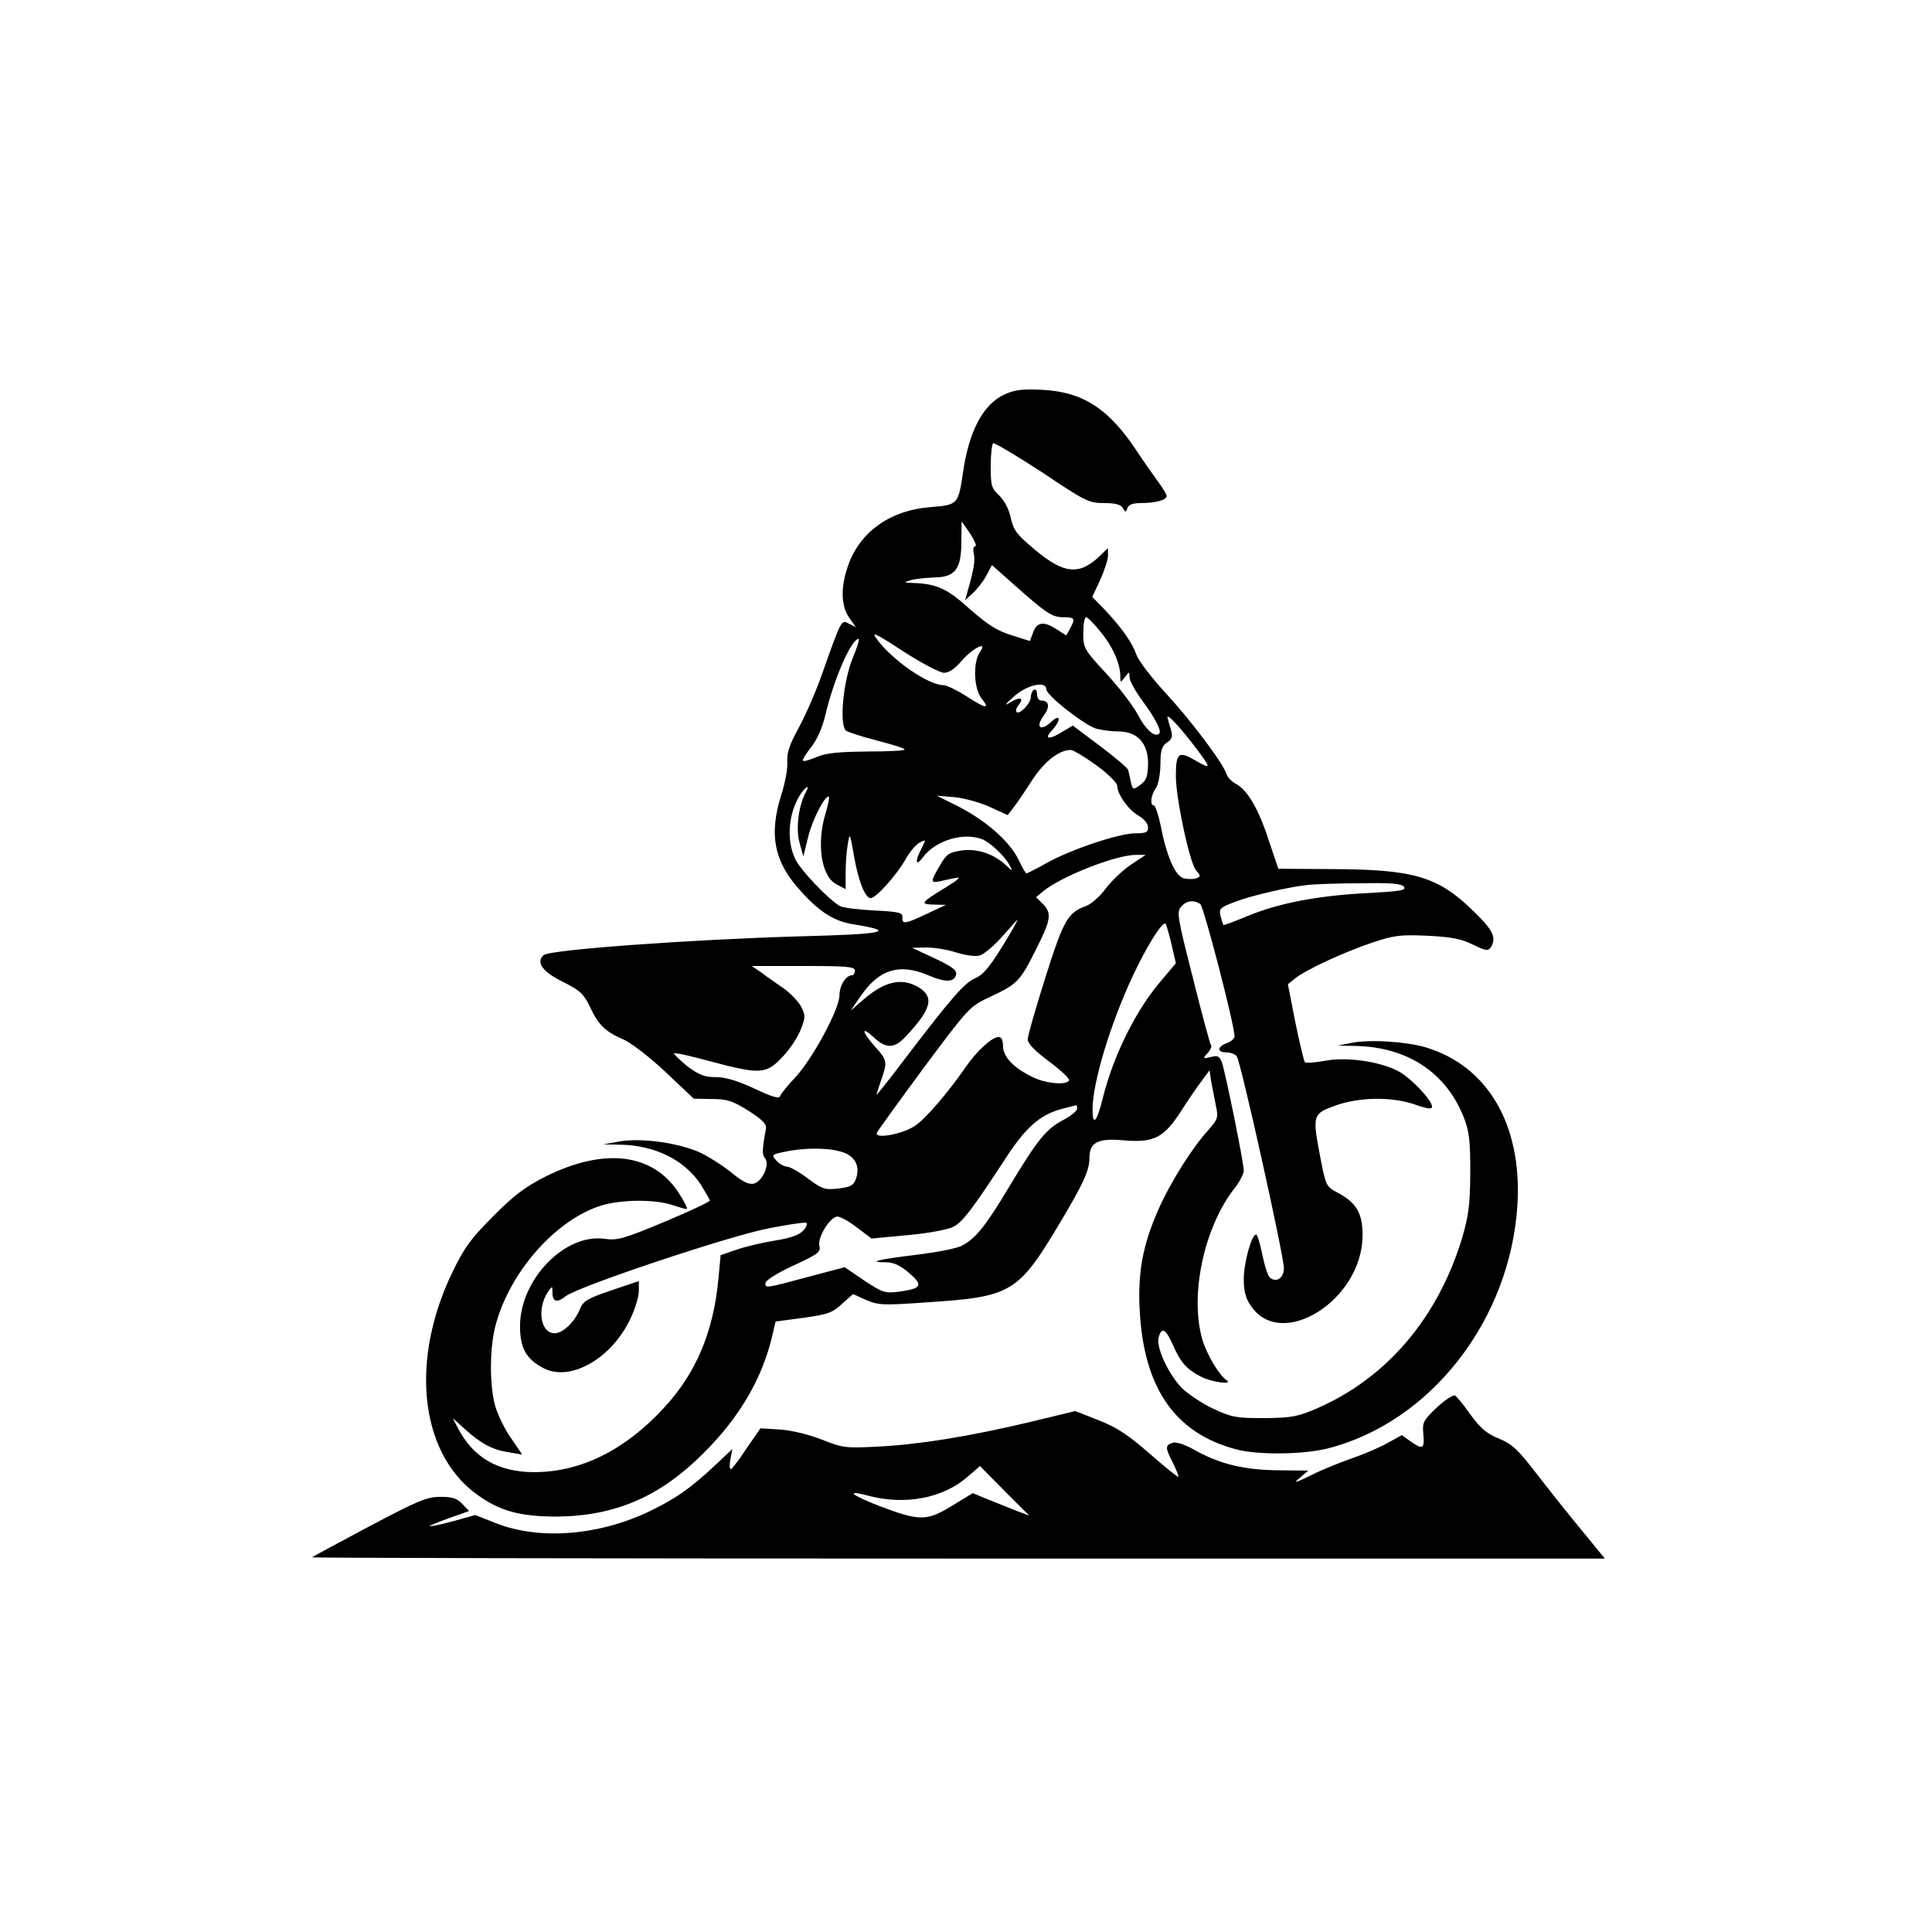 <?xml version="1.0" standalone="no"?>
<!DOCTYPE svg PUBLIC "-//W3C//DTD SVG 20010904//EN"
 "http://www.w3.org/TR/2001/REC-SVG-20010904/DTD/svg10.dtd">
<svg version="1.0" xmlns="http://www.w3.org/2000/svg"
 width="626pt" height="626pt" viewBox="0 0 626 626"
 preserveAspectRatio="xMidYMid meet">
<g transform="translate(0,626) scale(0.1,-0.1)"
fill="#000000" stroke="none">
<path d="M3253 4981 c-68 -32 -114 -119 -133 -254 -15 -101 -17 -103 -103
-110 -129 -9 -227 -77 -267 -184 -27 -72 -26 -136 2 -175 l21 -30 -22 11 c-25
14 -24 16 -86 -159 -20 -58 -55 -138 -77 -178 -30 -55 -39 -82 -37 -110 2 -20
-7 -68 -19 -106 -42 -131 -24 -221 66 -317 60 -66 106 -94 167 -104 144 -23
104 -32 -177 -39 -344 -10 -809 -43 -827 -61 -25 -24 -3 -54 64 -87 54 -27 66
-38 86 -79 27 -59 50 -82 109 -107 25 -11 86 -58 137 -106 l91 -86 59 -1 c49
0 67 -6 118 -38 44 -28 59 -43 57 -57 -13 -70 -13 -86 -3 -97 16 -20 -8 -74
-36 -82 -17 -4 -36 5 -76 38 -29 23 -75 52 -104 65 -71 30 -184 45 -253 34
l-55 -10 55 -1 c112 -2 207 -49 260 -128 16 -26 30 -50 30 -53 0 -4 -66 -35
-147 -69 -132 -55 -153 -61 -194 -55 -129 18 -274 -132 -274 -283 0 -71 20
-107 76 -136 87 -46 223 32 283 163 14 30 26 69 26 87 l0 32 -89 -30 c-76 -26
-91 -34 -101 -59 -18 -44 -56 -80 -83 -80 -46 0 -58 80 -21 135 14 19 14 19
14 -2 0 -31 14 -36 43 -13 41 32 532 196 658 220 61 12 115 20 121 18 5 -2 2
-13 -9 -25 -13 -14 -39 -24 -88 -32 -38 -6 -95 -19 -125 -29 l-55 -19 -7 -75
c-16 -173 -72 -307 -177 -420 -126 -137 -270 -208 -420 -208 -117 0 -198 47
-248 144 l-16 31 41 -37 c51 -46 88 -66 142 -74 l42 -7 -36 53 c-20 28 -43 75
-51 103 -19 65 -19 186 0 260 45 175 198 348 347 392 66 19 173 19 228 0 24
-8 45 -14 46 -12 2 2 -9 24 -25 49 -83 131 -240 151 -431 57 -67 -34 -103 -60
-171 -129 -72 -72 -94 -101 -132 -180 -138 -283 -108 -580 71 -717 77 -58 143
-77 267 -77 188 2 333 64 473 204 119 118 192 244 224 381 l11 47 90 12 c79
11 94 16 125 45 l36 32 42 -19 c40 -17 55 -18 195 -8 277 18 297 30 433 257
77 129 96 171 96 211 0 51 28 65 112 57 97 -8 129 8 185 95 23 36 53 80 67 98
l25 34 6 -39 c4 -21 11 -56 15 -77 8 -37 6 -43 -26 -79 -52 -57 -124 -172
-161 -257 -51 -116 -67 -204 -60 -329 14 -250 115 -395 312 -447 69 -19 215
-17 294 2 336 84 596 417 618 794 14 256 -96 445 -296 506 -64 19 -176 26
-236 16 l-50 -10 55 -1 c169 -3 294 -85 352 -229 19 -49 22 -75 22 -182 -1
-106 -5 -138 -27 -213 -79 -259 -245 -453 -471 -551 -63 -27 -82 -30 -171 -31
-92 0 -105 3 -165 31 -36 17 -80 47 -99 65 -44 44 -85 132 -77 164 9 37 23 30
46 -22 26 -59 45 -80 92 -104 35 -18 106 -27 82 -11 -25 18 -63 82 -78 131
-42 144 5 365 105 492 16 20 29 46 29 56 0 26 -60 321 -71 351 -8 20 -14 23
-36 17 -26 -6 -27 -6 -10 13 9 10 14 21 11 25 -3 3 -30 102 -59 219 -50 196
-53 214 -38 230 17 20 40 23 62 9 11 -7 111 -391 111 -429 0 -7 -11 -17 -25
-22 -32 -12 -32 -30 -1 -30 13 0 28 -6 33 -12 13 -16 153 -647 153 -687 0 -32
-24 -48 -45 -31 -7 6 -18 40 -25 75 -7 36 -16 65 -20 65 -15 0 -40 -93 -40
-145 0 -38 6 -62 23 -86 98 -147 361 18 362 228 0 72 -20 106 -80 138 -38 20
-39 22 -57 115 -26 136 -25 141 47 167 79 29 185 30 260 4 40 -14 55 -16 55
-7 0 22 -71 96 -111 116 -60 31 -166 46 -235 33 -33 -6 -62 -8 -66 -5 -3 4
-17 62 -31 130 l-24 123 25 20 c36 28 157 84 249 115 69 23 89 26 178 22 78
-4 110 -10 148 -29 41 -20 49 -21 57 -9 20 31 8 56 -54 116 -116 114 -193 137
-463 138 l-171 1 -31 92 c-33 102 -69 163 -106 183 -14 7 -27 21 -30 30 -11
36 -114 173 -196 262 -47 51 -91 108 -97 127 -14 40 -49 89 -104 147 l-39 40
26 55 c13 30 25 65 25 78 l0 25 -27 -26 c-66 -63 -116 -58 -210 21 -59 49 -69
63 -78 103 -6 29 -21 56 -37 72 -25 23 -28 32 -28 95 0 38 4 72 8 75 4 2 75
-40 158 -94 140 -94 152 -100 201 -100 37 0 55 -5 61 -16 8 -15 10 -15 15 0 4
11 19 16 44 16 49 0 83 10 83 23 0 5 -12 25 -26 44 -14 19 -48 67 -75 108 -89
133 -173 186 -304 192 -64 3 -88 0 -122 -16z m-109 -451 c14 -22 22 -40 16
-40 -6 0 -8 -10 -5 -23 6 -20 0 -55 -21 -127 l-7 -25 25 23 c14 13 34 38 44
57 l18 34 70 -62 c107 -95 125 -107 162 -107 37 0 39 -4 21 -37 l-12 -22 -30
19 c-42 28 -65 25 -77 -8 l-11 -29 -60 19 c-46 14 -77 34 -134 84 -74 67 -107
82 -183 85 -32 1 -33 2 -10 9 14 4 49 8 77 9 69 1 88 27 88 118 0 35 1 63 1
63 1 0 13 -18 28 -40z m421 -316 c40 -48 64 -102 65 -143 0 -24 0 -24 15 -5
14 19 14 19 15 -1 0 -11 19 -45 41 -75 41 -55 64 -99 55 -107 -14 -14 -44 13
-69 61 -16 30 -62 90 -103 134 -72 78 -74 82 -74 131 0 28 4 51 9 51 5 0 26
-21 46 -46z m-506 -134 c16 0 35 13 57 39 38 43 86 66 59 28 -23 -33 -20 -119
6 -151 28 -35 14 -33 -51 9 -30 19 -63 35 -73 35 -50 0 -170 84 -218 152 -17
23 0 15 87 -42 59 -38 119 -70 133 -70z m-296 48 c-31 -76 -44 -216 -22 -235
8 -6 52 -20 99 -32 46 -12 87 -24 91 -29 5 -4 -49 -7 -119 -7 -98 -1 -136 -5
-166 -18 -22 -9 -41 -15 -44 -12 -3 3 9 22 26 44 20 25 36 62 46 103 27 116
84 247 108 248 4 0 -5 -28 -19 -62z m627 -101 c0 -20 123 -116 162 -128 18 -5
51 -9 72 -9 61 0 96 -38 96 -104 -1 -42 -5 -54 -25 -69 -24 -17 -25 -17 -31
10 -3 16 -7 33 -9 39 -2 6 -43 41 -91 77 l-88 66 -32 -19 c-44 -28 -63 -26
-36 3 31 33 29 57 -2 28 -34 -32 -52 -18 -25 19 22 29 19 50 -7 50 -8 0 -14 9
-14 21 0 11 -4 17 -10 14 -5 -3 -10 -14 -10 -24 0 -20 -37 -58 -46 -48 -4 4
-1 13 6 22 20 24 5 29 -27 9 -20 -13 -17 -7 12 19 42 38 105 52 105 24z m486
-192 c49 -65 49 -69 -1 -40 -56 33 -65 27 -65 -50 0 -72 45 -283 66 -306 15
-17 15 -19 0 -25 -9 -3 -27 -3 -40 0 -28 7 -56 71 -76 174 -7 34 -17 62 -21
62 -14 0 -10 34 6 56 8 11 14 42 15 76 0 46 4 60 21 72 16 10 19 20 14 38 -4
12 -9 31 -12 42 -5 19 40 -29 93 -99z m-323 -55 c37 -27 67 -57 67 -66 0 -27
36 -78 69 -97 18 -10 31 -26 31 -38 0 -16 -7 -19 -41 -19 -52 0 -206 -51 -287
-96 -34 -19 -64 -34 -66 -34 -3 0 -14 20 -26 45 -28 58 -104 125 -193 171
l-72 36 58 -5 c31 -3 83 -17 115 -32 l57 -26 18 23 c10 13 37 52 60 88 40 62
88 100 127 100 8 0 45 -23 83 -50z m-943 -89 c-23 -43 -32 -118 -19 -163 l12
-43 16 65 c14 57 57 138 67 128 2 -2 -3 -26 -11 -53 -30 -99 -14 -205 35 -230
l30 -16 0 53 c0 29 3 71 7 93 6 39 7 37 20 -38 14 -81 36 -137 54 -137 17 0
81 71 111 122 14 26 36 52 48 58 21 11 21 11 6 -19 -23 -43 -19 -61 5 -28 41
54 130 81 191 58 26 -10 75 -56 90 -86 10 -19 9 -19 -13 2 -40 37 -95 55 -145
47 -39 -6 -48 -12 -69 -49 -31 -53 -31 -57 3 -50 15 4 38 8 52 11 15 3 1 -9
-35 -31 -82 -50 -86 -55 -39 -56 l39 -1 -60 -28 c-71 -34 -83 -36 -81 -12 1
15 -11 18 -94 22 -52 3 -102 9 -110 15 -39 24 -124 114 -142 149 -33 65 -23
164 24 224 16 18 20 15 8 -7z m1054 -233 c-27 -18 -63 -53 -82 -78 -18 -25
-47 -50 -64 -56 -58 -21 -72 -45 -131 -232 -31 -98 -57 -188 -57 -200 0 -13
23 -37 70 -72 39 -29 67 -56 64 -61 -9 -16 -76 -10 -118 11 -61 29 -96 66 -96
100 0 19 -5 30 -14 30 -22 0 -73 -47 -108 -99 -58 -83 -126 -163 -162 -188
-38 -27 -132 -45 -125 -24 2 6 71 101 152 211 147 197 149 199 215 230 88 41
97 50 148 152 50 99 53 119 22 150 l-21 21 24 20 c60 48 232 116 298 117 l33
0 -48 -32z m885 -71 c9 -12 -12 -15 -122 -21 -158 -8 -287 -33 -387 -75 -41
-17 -75 -30 -76 -28 -1 1 -5 14 -9 28 -6 25 -3 28 47 47 55 21 178 49 238 55
19 2 94 5 166 5 100 2 134 -1 143 -11z m-1278 -155 c-58 -98 -83 -130 -112
-142 -34 -15 -76 -63 -218 -249 -55 -73 -101 -131 -101 -128 0 2 7 24 15 47
21 59 20 65 -20 109 -43 48 -46 69 -4 30 40 -38 68 -37 105 4 81 86 92 126 42
157 -56 34 -112 21 -183 -41 l-39 -34 33 48 c60 87 126 107 221 66 54 -23 83
-22 88 4 3 13 -14 26 -70 52 l-73 34 46 1 c26 0 69 -7 97 -16 28 -9 62 -14 76
-10 13 3 46 31 73 61 26 30 49 55 50 55 1 0 -10 -22 -26 -48z m525 -32 l14
-61 -42 -50 c-86 -98 -160 -247 -195 -388 -19 -77 -33 -92 -33 -36 0 86 57
276 131 434 47 100 96 177 106 168 2 -3 11 -33 19 -67z m-1026 -85 c0 -8 -4
-15 -9 -15 -20 0 -41 -33 -41 -65 0 -44 -87 -206 -144 -267 -24 -25 -46 -52
-48 -59 -3 -10 -25 -4 -84 24 -56 26 -94 37 -125 37 -37 0 -54 7 -93 36 -25
21 -44 39 -42 41 2 3 56 -9 118 -26 161 -43 181 -42 234 15 24 25 50 65 59 89
15 39 15 45 1 73 -9 17 -34 43 -56 59 -22 15 -55 38 -72 51 l-32 22 167 0
c142 0 167 -2 167 -15z m720 -448 c0 -6 -20 -23 -45 -36 -56 -30 -82 -62 -175
-216 -77 -129 -109 -168 -153 -191 -16 -9 -83 -22 -150 -30 -124 -15 -158 -24
-96 -24 24 0 46 -10 74 -34 47 -40 42 -51 -30 -61 -48 -6 -54 -4 -115 36 l-63
43 -106 -28 c-149 -40 -151 -41 -151 -24 0 9 36 32 90 57 80 37 90 44 85 64
-7 26 32 90 56 95 9 2 38 -14 64 -34 l49 -37 117 11 c67 6 131 18 148 27 30
15 63 59 174 229 61 93 108 134 174 152 26 7 49 13 51 13 1 1 2 -5 2 -12z
m-767 -138 c46 -12 65 -46 51 -87 -8 -23 -17 -28 -58 -33 -44 -5 -52 -2 -99
33 -28 21 -58 38 -67 38 -9 0 -25 9 -34 19 -17 19 -16 20 26 29 59 13 136 14
181 1z"/>
<path d="M4656 1700 c-45 -43 -48 -49 -44 -88 4 -47 -2 -50 -42 -22 l-28 20
-45 -25 c-24 -14 -76 -36 -113 -49 -38 -13 -98 -37 -134 -55 -54 -27 -61 -28
-38 -9 l27 23 -97 1 c-110 1 -189 20 -270 65 -33 19 -61 28 -73 24 -24 -8 -24
-16 2 -66 11 -23 19 -42 17 -44 -2 -2 -44 32 -93 75 -70 61 -106 85 -165 108
l-76 30 -140 -34 c-201 -48 -363 -74 -495 -81 -110 -6 -119 -4 -185 22 -40 16
-96 30 -135 33 l-65 4 -45 -65 c-24 -37 -47 -67 -51 -67 -4 0 -5 15 -1 33 l6
32 -54 -51 c-83 -78 -131 -111 -221 -154 -165 -77 -354 -90 -492 -35 l-66 26
-72 -20 c-40 -11 -74 -18 -76 -16 -1 1 27 13 63 26 l65 23 -22 23 c-17 18 -32
23 -71 23 -44 0 -72 -12 -231 -96 -100 -53 -183 -98 -185 -100 -2 -2 939 -4
2093 -4 l2096 0 -72 88 c-40 48 -106 131 -147 184 -62 81 -81 99 -125 117 -39
16 -60 34 -91 77 -21 30 -44 58 -50 62 -5 4 -32 -13 -59 -38z m-1401 -271 l80
-80 -50 19 c-27 11 -69 28 -92 37 l-41 17 -69 -42 c-80 -49 -104 -49 -233 0
-93 36 -113 54 -38 34 120 -32 243 -9 323 61 22 19 40 34 40 35 0 0 36 -36 80
-81z"/>
</g>
</svg>
